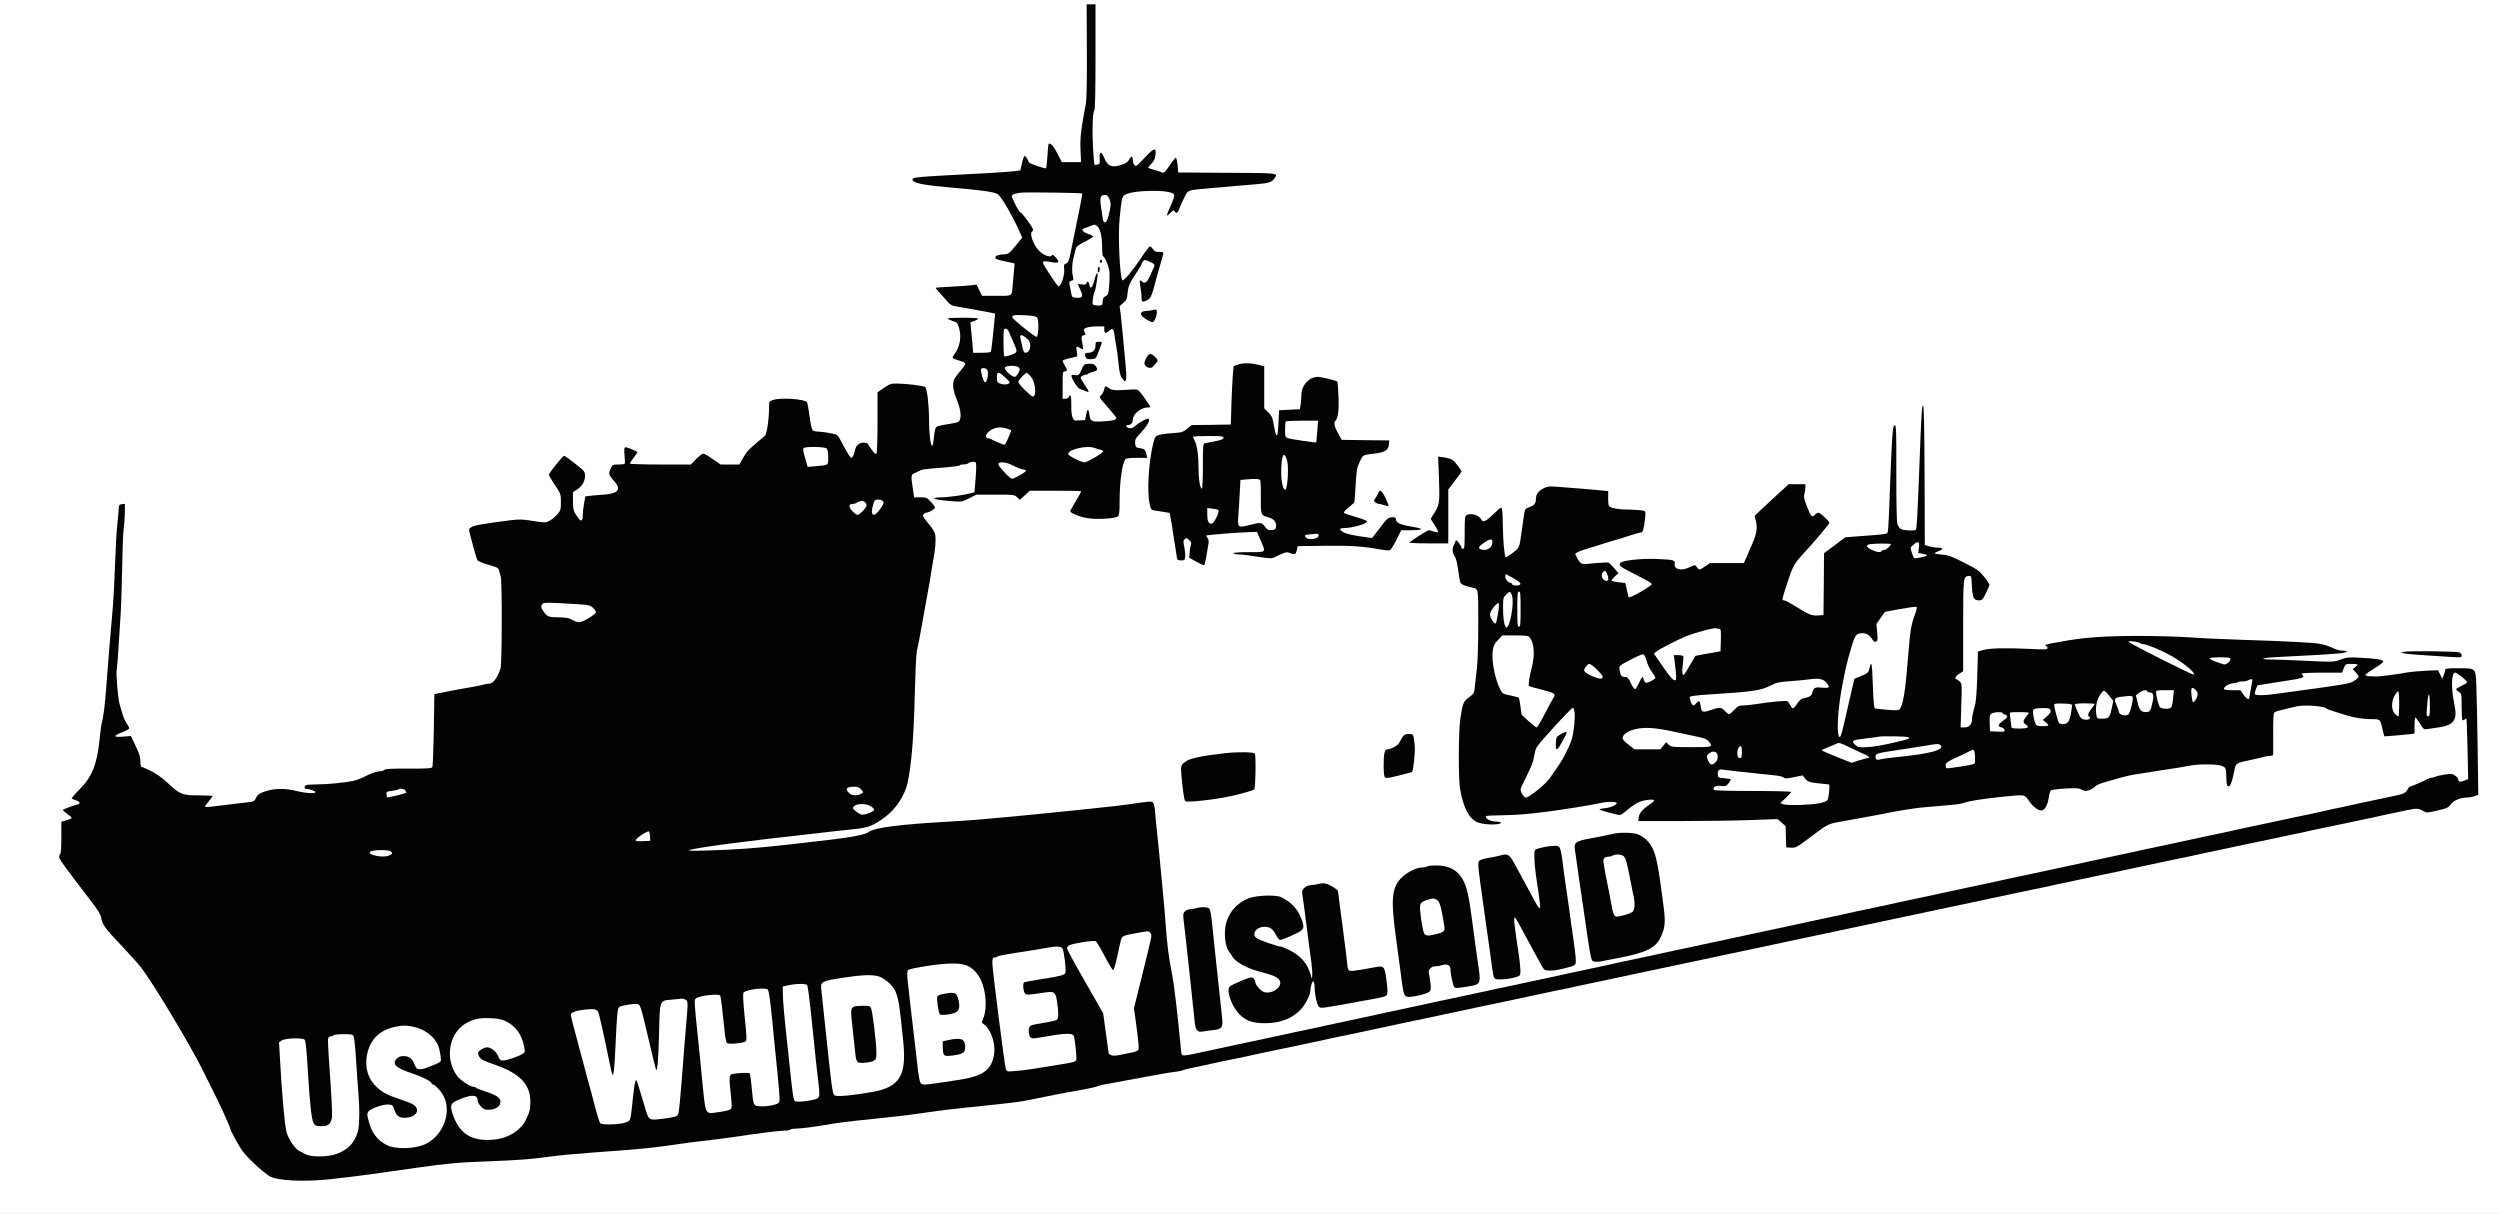 <svg xmlns="http://www.w3.org/2000/svg" version="1.0" width="2282pt" height="1108pt" viewBox="0 0 2282 1108" preserveAspectRatio="xMidYMid meet">
  <rect x="0" y="0" width="2282" height="1108" fill="#808080" stroke="none"/>
  <g transform="translate(0,1108) scale(0.1,-0.1)" stroke="none">
    <path d="M 0 0 H 22820.0 V 11080.0 H 0 Z" fill="#ffffff" id="background"/>
    <path stroke="none" d="M9921 10618 c1 -292 -2 -443 -10 -488 -6 -36 -16 -87 -21 -115 -26 -144 -32 -214 -27 -310 l5 -105 -88 0 -88 0 -38 75 c-34 69 -67 106 -82 91 -3 -3 -8 -53 -11 -110 -3 -57 -9 -107 -13 -111 -7 -8 -151 41 -156 53 -9 25 -29 56 -37 59 -6 2 -18 -27 -26 -64 l-15 -68 -49 -7 c-28 -4 -138 -12 -245 -18 -698 -37 -690 -36 -690 -61 0 -29 97 -49 330 -69 306 -26 420 -42 449 -64 35 -27 133 -195 194 -333 l28 -62 -62 -76 c-55 -67 -66 -75 -98 -76 -52 -1 -86 -13 -86 -29 0 -15 19 -22 114 -41 l63 -14 -6 -60 c-3 -33 -8 -89 -11 -125 -11 -121 4 -110 -148 -110 l-133 0 -25 51 -24 51 -50 -6 c-27 -4 -112 -9 -187 -13 -76 -3 -138 -8 -138 -11 0 -3 19 -26 43 -51 23 -26 54 -61 69 -78 18 -21 40 -34 65 -38 21 -4 63 -11 93 -16 30 -6 78 -14 105 -19 28 -5 76 -14 109 -20 l59 -12 -6 -67 c-13 -143 -28 -274 -33 -282 -3 -5 -40 -9 -83 -9 l-78 0 -7 88 c-4 48 -10 110 -13 138 l-5 52 36 13 c20 7 36 17 36 21 0 4 -63 8 -140 8 -77 0 -140 -4 -140 -8 0 -4 20 -13 44 -21 38 -11 45 -17 57 -54 29 -88 13 -185 -43 -256 -22 -29 -18 -33 42 -51 74 -22 75 -26 27 -82 -23 -27 -50 -61 -59 -76 -27 -41 -23 -108 13 -193 34 -83 46 -152 31 -189 -9 -23 -19 -27 -88 -38 -120 -20 -123 -21 -134 -41 -5 -11 -13 -51 -16 -90 -4 -39 -10 -71 -14 -71 -16 0 -30 112 -30 243 0 130 -17 278 -35 295 -10 10 -178 31 -253 31 -58 1 -68 -2 -123 -39 l-59 -41 0 -272 c0 -150 -4 -278 -9 -286 -7 -10 -16 -3 -41 30 -18 24 -34 50 -37 57 -3 6 -20 12 -39 12 -40 0 -71 -26 -79 -67 -10 -46 -25 -75 -36 -71 -10 3 -40 53 -98 163 -26 48 -28 49 -91 61 -36 7 -83 13 -105 14 -22 0 -46 4 -53 9 -8 4 -18 37 -23 72 -18 126 -27 178 -33 187 -18 30 -243 45 -310 21 -35 -13 -36 -14 -36 -66 0 -108 -20 -247 -38 -261 -21 -16 -132 -112 -152 -133 -9 -8 -31 -41 -49 -72 l-32 -57 -86 0 -85 0 -72 50 c-40 28 -79 50 -87 50 -8 0 -37 -22 -64 -50 l-49 -50 -278 0 c-153 0 -278 4 -278 9 0 4 16 29 36 55 20 26 34 48 32 50 -32 20 -100 47 -110 43 -11 -3 -12 -21 -7 -73 3 -38 4 -72 2 -76 -2 -5 -28 -8 -58 -8 -50 0 -55 -2 -69 -32 -24 -47 -20 -64 24 -112 76 -82 49 -121 -90 -131 -47 -3 -103 -8 -126 -11 l-41 -5 -11 -63 c-7 -35 -12 -81 -12 -102 0 -61 -13 -71 -42 -32 -42 56 -48 74 -48 157 l0 79 36 23 c47 29 74 74 74 125 0 40 -3 43 -91 113 -50 39 -95 71 -100 71 -11 0 -139 -159 -139 -174 0 -6 25 -48 55 -93 54 -81 55 -84 55 -156 0 -69 -2 -76 -35 -114 -19 -22 -51 -48 -71 -58 -35 -17 -42 -17 -150 0 -97 16 -125 16 -206 6 -273 -35 -335 -47 -362 -67 -19 -13 -19 -19 3 -94 5 -19 19 -70 30 -113 11 -43 25 -84 31 -92 6 -7 34 -20 63 -29 29 -9 69 -21 90 -28 28 -8 39 -18 43 -37 3 -14 10 -39 15 -55 13 -42 12 -795 -2 -837 -26 -84 -68 -139 -104 -139 -12 0 -35 -4 -51 -9 -16 -5 -60 -14 -99 -21 -38 -6 -90 -15 -115 -20 -25 -5 -70 -14 -100 -19 -30 -6 -73 -14 -95 -19 l-40 -8 -5 -324 c-3 -179 -9 -332 -13 -341 -7 -13 -36 -15 -217 -15 -155 1 -212 -2 -221 -11 -7 -7 -24 -13 -38 -13 -31 0 -82 -18 -147 -51 -28 -15 -73 -31 -100 -37 -74 -16 -239 -32 -331 -32 -45 0 -88 -3 -97 -6 -19 -7 -22 -34 -3 -34 26 0 87 -21 87 -30 0 -16 -90 -11 -174 10 -104 26 -202 25 -286 -4 -55 -18 -67 -27 -82 -57 -16 -34 -20 -36 -80 -43 -35 -3 -97 -11 -138 -16 -178 -23 -244 -29 -248 -25 -3 2 12 24 32 49 20 24 36 47 36 50 0 3 -56 6 -125 6 -152 0 -171 8 -284 113 -50 47 -103 85 -153 110 -42 20 -80 37 -86 37 -5 0 -10 22 -10 49 0 38 -10 72 -43 141 l-44 92 -73 -6 c-91 -7 -92 6 -4 41 34 14 62 30 62 35 0 5 -8 22 -18 36 -23 35 -37 67 -52 122 -7 25 -16 56 -20 70 -12 36 -32 274 -25 302 3 12 10 93 15 178 6 85 15 225 20 310 6 85 12 281 15 435 2 154 8 318 14 365 6 47 11 118 11 158 l0 73 -27 -3 c-26 -3 -28 -7 -30 -53 -2 -27 -7 -90 -13 -140 -6 -49 -15 -211 -20 -360 -5 -148 -14 -317 -19 -375 -17 -183 -44 -517 -61 -740 -11 -157 -26 -278 -40 -325 -5 -16 -14 -82 -20 -145 -23 -236 -68 -349 -187 -469 -41 -41 -71 -76 -68 -80 3 -3 20 -10 37 -16 39 -12 46 -31 16 -38 -31 -7 -127 -42 -134 -49 -3 -4 16 -21 41 -38 26 -18 43 -35 38 -39 -4 -4 -27 -13 -50 -20 l-43 -12 0 -144 c0 -85 -4 -146 -10 -150 -6 -3 -10 -16 -10 -27 0 -20 42 -78 288 -399 63 -82 91 -126 95 -153 10 -64 36 -100 178 -249 74 -78 158 -171 186 -207 91 -119 330 -508 507 -830 38 -68 212 -419 239 -480 8 -19 27 -61 41 -93 14 -32 26 -60 26 -62 0 -20 77 -162 115 -213 49 -65 174 -182 242 -226 69 -45 324 -57 583 -27 47 6 123 15 170 20 47 6 121 15 165 21 44 6 110 16 148 21 64 9 127 18 274 39 283 40 389 50 673 60 259 10 394 20 530 40 91 13 242 27 415 40 458 33 519 39 795 79 41 6 113 16 160 21 109 12 240 29 310 39 254 38 438 61 487 61 23 0 44 4 47 9 3 5 27 9 53 9 47 1 158 15 258 32 147 25 169 28 485 61 52 5 136 14 185 20 84 9 121 14 293 39 91 13 207 27 322 39 52 6 142 15 200 21 268 28 307 33 435 60 22 5 67 14 100 20 33 6 78 15 100 20 22 5 69 14 105 20 175 30 250 46 285 60 11 5 38 11 60 14 22 3 63 10 90 16 28 5 75 14 105 20 30 5 80 15 110 20 30 6 82 16 115 21 33 6 83 15 110 20 28 5 73 12 100 15 28 3 59 9 70 14 22 9 78 22 170 40 33 6 76 16 95 21 34 8 152 33 235 49 38 7 101 21 190 41 22 5 65 14 95 20 71 14 114 23 230 48 52 12 118 26 145 31 48 9 103 21 190 41 22 5 65 14 95 20 30 6 74 15 98 20 23 5 61 13 85 18 23 5 67 14 97 21 30 7 73 16 95 20 38 8 106 22 190 41 22 5 65 14 95 20 30 6 74 15 98 20 23 5 61 13 85 18 23 5 67 14 97 21 30 7 73 16 95 20 38 8 106 22 190 41 22 5 65 14 95 20 30 6 74 15 98 20 23 5 61 13 85 18 23 5 67 14 97 21 30 7 73 16 95 20 38 8 106 22 190 41 22 5 65 14 95 20 30 6 73 15 95 19 22 5 63 14 90 20 28 5 70 14 95 20 25 6 68 15 95 20 28 5 68 14 90 19 50 11 255 54 380 81 28 5 70 14 95 20 25 6 68 15 95 20 28 5 68 14 90 19 50 11 255 54 380 81 28 5 70 14 95 20 25 6 68 15 95 20 28 5 68 14 90 19 50 11 255 54 380 81 28 5 70 14 95 20 25 6 68 15 95 20 28 5 68 14 90 19 50 11 255 54 380 81 28 5 70 14 95 20 25 6 68 15 95 20 28 5 68 14 90 19 50 11 255 54 380 81 28 5 70 14 95 20 25 6 68 15 95 20 28 5 68 14 90 19 50 11 255 54 380 81 28 5 70 14 95 20 25 6 70 15 100 21 72 14 115 23 230 49 52 11 116 25 143 30 98 21 143 30 187 40 25 6 70 15 100 21 72 14 115 23 230 49 52 11 116 25 143 30 98 21 143 30 187 40 25 6 70 15 100 21 72 14 115 23 230 49 52 11 116 25 143 30 98 21 143 30 187 40 25 6 70 15 100 21 71 14 114 23 230 48 52 12 118 26 145 31 48 9 103 21 190 41 22 5 65 14 95 20 71 14 114 23 230 48 52 12 118 26 145 31 48 9 103 21 190 41 22 5 65 14 95 20 30 6 75 15 100 21 97 21 115 20 154 -2 42 -23 29 -24 183 13 41 10 57 20 75 46 24 35 86 60 152 61 16 0 45 6 64 12 l34 13 -6 440 c-3 242 -9 497 -12 566 -7 153 -2 149 -169 149 -103 0 -115 -2 -115 -17 -1 -10 -7 -31 -14 -48 l-13 -30 -19 38 -19 39 -115 -5 c-63 -3 -137 -10 -165 -15 -100 -19 -261 -39 -295 -37 -19 1 -48 2 -63 3 -16 1 -27 7 -25 13 2 5 39 32 83 59 44 26 80 54 80 61 0 17 -63 28 -213 35 -100 6 -119 4 -177 -17 -65 -23 -65 -23 -317 -11 -139 7 -283 12 -320 12 -125 0 -70 17 75 23 221 10 475 25 554 33 73 7 92 24 27 24 -19 0 -53 9 -77 19 -61 27 -77 33 -127 43 -58 12 -318 25 -700 37 -168 5 -388 15 -490 23 -102 7 -313 13 -470 13 -316 0 -517 -15 -720 -55 -30 -5 -72 -13 -92 -16 -21 -4 -38 -11 -38 -15 0 -5 5 -9 10 -9 6 0 10 -7 10 -16 0 -14 -18 -15 -172 -7 -216 10 -360 6 -418 -11 l-45 -13 -6 -214 c-3 -118 -11 -236 -18 -264 -7 -27 -17 -66 -22 -86 -5 -20 -9 -47 -9 -60 0 -42 -27 -69 -67 -69 l-36 0 6 200 c7 196 6 200 -15 220 -12 11 -25 20 -30 20 -21 0 -4 31 27 50 l35 22 0 416 c1 447 1 449 51 454 24 3 24 1 29 -93 6 -108 16 -129 64 -129 29 0 34 5 64 65 18 36 32 71 32 78 0 7 -22 40 -49 73 -45 55 -63 68 -183 128 -114 58 -143 69 -201 73 -37 3 -67 9 -67 12 0 4 16 13 35 20 45 16 45 31 0 31 -19 0 -55 5 -80 12 l-45 12 -2 635 c-2 447 -6 635 -14 638 -11 4 -15 -64 -34 -567 -17 -449 -23 -561 -33 -567 -17 -11 -114 -5 -136 8 -11 8 -25 27 -31 44 -7 19 -10 185 -10 465 1 371 -1 435 -13 438 -22 4 -26 -63 -54 -808 -3 -91 -9 -170 -14 -176 -5 -6 -55 -14 -111 -18 -57 -5 -142 -11 -189 -14 l-86 -7 -96 -73 -97 -72 -2 -283 -3 -282 -53 -3 c-57 -3 -78 6 -224 96 -37 23 -74 42 -83 42 -21 0 -20 4 21 132 59 183 69 201 168 308 85 92 226 259 226 267 0 14 -85 93 -100 93 -7 0 -23 -9 -35 -20 -27 -26 -31 -21 -73 82 -25 64 -29 84 -21 110 5 18 9 45 9 60 l0 28 -76 0 -76 0 -112 -102 c-61 -57 -131 -122 -156 -145 l-44 -42 13 -50 c15 -61 5 -120 -40 -219 -16 -34 -29 -65 -29 -67 0 -3 -9 -25 -21 -50 l-21 -45 -155 0 -154 0 -44 -30 c-52 -35 -56 -36 -73 -10 -7 11 -17 20 -23 20 -5 0 -29 -9 -51 -20 -72 -35 -140 -17 -131 33 7 33 -10 38 -154 44 -150 7 -330 -13 -343 -37 -12 -23 -4 -31 85 -77 178 -91 205 -107 202 -117 -6 -19 -203 -130 -210 -119 -2 5 -10 36 -17 70 l-14 61 -63 7 c-35 4 -63 11 -63 16 0 5 14 22 32 38 l31 28 -38 46 c-21 25 -45 49 -52 51 -7 3 -57 1 -111 -4 -141 -14 -136 -15 -166 30 -14 22 -26 46 -26 53 0 8 30 23 73 37 149 47 184 58 257 80 41 12 89 26 105 31 17 5 57 18 91 29 33 11 67 20 76 20 11 0 18 19 27 69 6 39 11 83 11 99 0 30 -1 30 -67 36 -38 3 -88 5 -112 5 -54 0 -120 10 -143 23 -15 7 -18 22 -18 77 l0 68 -69 7 c-38 4 -127 11 -197 17 -71 5 -164 12 -207 16 -68 5 -83 3 -121 -17 -45 -23 -66 -53 -66 -96 0 -40 -16 -59 -59 -74 -38 -12 -40 -14 -50 -74 -5 -33 -15 -99 -21 -146 -20 -151 -19 -150 -83 -198 -32 -24 -60 -42 -62 -40 -12 11 -25 151 -26 273 -1 77 -4 151 -8 165 -7 24 -9 23 -77 -42 -74 -71 -96 -81 -114 -48 -20 38 -93 59 -132 38 -16 -8 -18 -26 -18 -158 0 -127 -2 -150 -15 -150 -8 0 -15 6 -15 13 0 6 -11 26 -24 42 -23 28 -25 29 -31 10 -4 -11 -11 -28 -16 -37 -15 -28 -11 -68 10 -96 12 -17 23 -61 31 -122 7 -52 16 -104 20 -116 7 -19 41 -33 110 -48 57 -13 54 0 54 -333 0 -182 -5 -349 -13 -408 -6 -55 -15 -128 -18 -163 -6 -60 -7 -63 -53 -97 -52 -38 -59 -55 -80 -200 -17 -116 -18 -542 -2 -635 30 -173 79 -269 156 -305 55 -26 216 -29 216 -4 0 5 -18 9 -41 9 -53 0 -107 29 -94 50 2 4 68 7 147 8 135 2 225 9 413 33 148 19 404 60 492 80 63 14 146 12 141 -3 -7 -20 -58 -41 -110 -46 -27 -2 -48 -8 -48 -11 0 -7 164 -51 188 -51 8 0 39 22 70 49 31 27 79 59 105 70 47 20 137 29 137 14 -1 -5 -23 -24 -51 -43 -60 -42 -87 -76 -91 -116 l-3 -29 385 0 c212 0 498 4 636 9 l250 9 37 -32 36 -32 3 -97 3 -97 45 -3 c43 -2 51 2 190 107 155 116 144 111 320 141 36 6 85 15 110 20 25 5 74 14 110 20 36 6 83 15 105 20 22 5 56 12 75 15 19 3 71 12 115 20 102 17 163 25 300 35 170 14 218 19 245 29 60 21 184 40 390 61 176 17 172 18 212 -43 36 -54 94 -95 121 -84 27 10 50 56 58 114 4 31 13 61 19 67 6 6 65 14 133 18 96 5 127 3 144 -8 12 -8 32 -14 43 -14 25 0 72 23 89 44 8 9 45 25 85 36 39 11 100 29 136 39 36 11 94 24 130 30 36 5 97 15 135 21 39 6 95 15 125 20 30 5 89 14 130 20 41 7 99 16 128 22 88 16 253 13 290 -6 31 -16 31 -17 34 -98 2 -65 6 -83 18 -86 17 -3 31 28 50 118 23 103 4 90 195 132 28 6 63 14 79 19 16 5 42 9 57 9 21 0 29 5 29 18 1 9 0 96 0 193 -1 132 2 179 12 187 7 5 47 18 88 27 41 9 91 21 111 26 72 18 257 4 279 -21 3 -4 39 -16 80 -29 41 -12 86 -26 100 -31 63 -21 152 -34 222 -35 88 0 84 4 109 -104 l13 -53 86 6 c47 4 109 10 138 13 l52 6 0 73 c0 41 3 74 8 74 4 0 23 -25 42 -56 34 -53 36 -55 70 -49 19 3 53 8 75 11 165 20 200 65 169 214 -32 155 -28 290 8 290 10 0 88 -59 100 -75 13 -17 9 -21 -42 -45 -27 -13 -50 -27 -50 -31 0 -5 11 -16 25 -25 24 -16 25 -20 25 -133 0 -65 3 -121 7 -124 3 -4 12 -2 20 5 7 6 15 9 17 7 2 -2 6 -127 10 -277 l6 -273 -35 -15 c-38 -15 -55 -12 -55 11 0 7 -13 23 -28 34 -26 18 -35 19 -98 10 -38 -6 -77 -15 -86 -20 -10 -5 -25 -9 -33 -9 -8 0 -23 -4 -33 -10 -31 -18 -152 -70 -162 -70 -5 0 -16 -13 -25 -29 -16 -31 -36 -40 -140 -61 -33 -6 -80 -16 -105 -22 -25 -5 -63 -13 -85 -18 -22 -5 -65 -14 -95 -20 -30 -7 -71 -16 -90 -20 -19 -4 -59 -13 -87 -19 -29 -6 -77 -16 -105 -22 -29 -6 -69 -15 -88 -20 -31 -8 -105 -23 -235 -50 -22 -4 -83 -17 -135 -29 -52 -11 -115 -24 -140 -30 -61 -12 -282 -60 -375 -81 -22 -5 -62 -14 -90 -19 -27 -5 -68 -14 -90 -19 -84 -19 -152 -33 -190 -41 -38 -8 -106 -22 -190 -41 -22 -5 -62 -14 -90 -19 -27 -5 -68 -14 -90 -19 -65 -15 -147 -33 -192 -42 -24 -5 -62 -13 -85 -18 -24 -5 -68 -14 -98 -21 -30 -7 -73 -16 -95 -20 -22 -5 -83 -18 -135 -30 -52 -11 -115 -24 -140 -30 -25 -5 -88 -18 -140 -30 -52 -11 -115 -24 -140 -30 -61 -12 -282 -60 -375 -81 -22 -5 -62 -14 -90 -19 -27 -5 -68 -14 -90 -19 -84 -19 -152 -33 -190 -41 -38 -8 -106 -22 -190 -41 -22 -5 -62 -14 -90 -19 -27 -5 -68 -14 -90 -19 -65 -15 -147 -33 -192 -42 -24 -5 -62 -13 -85 -18 -24 -5 -68 -14 -98 -21 -30 -7 -73 -16 -95 -20 -22 -5 -83 -18 -135 -30 -52 -11 -115 -24 -140 -30 -25 -5 -88 -18 -140 -30 -52 -11 -115 -25 -140 -30 -25 -5 -65 -14 -90 -20 -25 -5 -67 -15 -95 -20 -27 -5 -68 -14 -90 -19 -84 -19 -152 -33 -190 -41 -38 -8 -106 -22 -190 -41 -22 -5 -62 -14 -90 -19 -48 -10 -106 -22 -190 -41 -22 -5 -62 -14 -90 -19 -27 -5 -68 -14 -90 -19 -65 -15 -147 -33 -192 -42 -24 -5 -62 -13 -85 -18 -24 -5 -68 -14 -98 -21 -30 -7 -73 -16 -95 -20 -22 -5 -83 -18 -135 -30 -52 -11 -115 -24 -140 -30 -25 -5 -88 -18 -140 -30 -52 -11 -115 -25 -140 -30 -25 -5 -65 -14 -90 -20 -25 -5 -67 -15 -95 -20 -48 -10 -106 -22 -190 -41 -22 -5 -62 -14 -90 -19 -27 -5 -68 -14 -90 -19 -84 -19 -152 -33 -190 -41 -38 -8 -106 -22 -190 -41 -22 -5 -62 -14 -90 -19 -27 -5 -68 -14 -90 -19 -65 -15 -147 -33 -192 -42 -24 -5 -62 -13 -85 -18 -24 -5 -68 -14 -98 -21 -30 -7 -73 -16 -95 -20 -22 -5 -83 -18 -135 -30 -52 -11 -115 -24 -140 -30 -25 -5 -88 -18 -140 -30 -52 -11 -115 -25 -140 -30 -25 -5 -65 -14 -90 -20 -25 -5 -67 -15 -95 -20 -27 -5 -68 -14 -90 -19 -84 -19 -152 -33 -190 -41 -38 -8 -106 -22 -190 -41 -22 -5 -62 -14 -90 -19 -27 -5 -68 -14 -90 -19 -84 -19 -142 -31 -190 -41 -27 -5 -68 -14 -90 -19 -22 -5 -65 -15 -95 -21 -30 -7 -68 -13 -85 -14 -30 -1 -30 -1 -36 64 -32 332 -60 572 -79 670 -33 168 -45 263 -60 465 -6 83 -15 195 -21 250 -5 55 -14 145 -19 200 -9 103 -23 239 -40 405 -6 52 -13 129 -16 170 -4 44 -12 79 -20 86 -13 11 -43 8 -204 -16 -78 -11 -176 -23 -345 -40 -55 -6 -140 -15 -190 -20 -131 -13 -296 -30 -410 -41 -55 -5 -145 -14 -200 -19 -174 -17 -335 -30 -510 -40 -457 -26 -676 -54 -734 -94 -46 -31 -167 -52 -561 -96 -52 -6 -131 -15 -175 -20 -279 -32 -488 -47 -745 -54 -134 -4 -177 -3 -155 5 61 21 561 87 1090 144 77 9 174 20 215 25 41 5 129 14 195 21 131 13 175 30 287 113 94 68 180 200 203 311 36 173 56 418 65 800 5 198 13 378 19 400 9 40 25 118 41 210 10 55 23 129 39 218 30 159 41 224 61 352 6 39 16 94 21 124 5 30 9 81 9 114 0 63 -7 77 -83 170 -32 39 -37 50 -27 62 7 8 20 15 29 16 23 1 76 33 76 46 0 6 -17 30 -38 52 -36 39 -41 41 -95 41 l-58 0 -12 83 c-18 122 -17 124 26 142 20 9 44 20 53 25 8 4 90 14 182 20 92 7 167 17 167 21 0 5 15 9 33 9 18 0 37 4 43 9 17 16 61 21 71 8 6 -7 5 -60 -1 -141 l-11 -130 -30 -8 c-56 -16 -210 -38 -272 -38 -35 0 -63 -4 -63 -9 0 -10 49 -18 168 -27 80 -6 85 -5 148 27 l66 33 173 0 c169 1 174 0 199 -23 l25 -24 46 41 45 42 235 0 c129 0 235 -2 235 -5 0 -4 -22 -43 -50 -89 -27 -46 -50 -88 -50 -93 0 -16 78 -49 149 -62 82 -16 265 -6 287 16 11 11 14 43 14 136 0 181 23 344 53 385 6 8 40 12 104 12 l95 0 -7 33 c-9 42 -17 49 -62 56 -35 6 -38 9 -41 44 -3 34 2 44 56 101 53 57 82 109 68 123 -8 9 -78 -27 -114 -58 -33 -29 -48 -34 -76 -23 -22 8 -20 24 2 24 24 0 42 19 42 45 0 54 72 115 136 115 13 0 24 2 24 6 0 8 -76 117 -99 141 -19 20 -27 21 -103 15 -120 -8 -148 -6 -179 17 -30 22 -33 21 -43 -24 -4 -16 -16 -37 -27 -45 -18 -15 -16 -19 61 -105 43 -50 80 -95 80 -101 0 -18 -28 -25 -125 -31 -103 -6 -113 -1 -122 67 -7 53 -18 51 -29 -7 l-9 -48 -51 -3 c-49 -3 -52 -2 -64 29 -8 19 -13 64 -11 115 1 77 -8 107 -23 69 -3 -8 -17 -15 -31 -15 l-25 0 0 125 c0 118 1 125 20 125 25 0 25 11 0 52 -11 18 -20 38 -20 43 0 6 28 17 62 24 35 7 66 15 69 17 4 2 3 21 -1 41 -11 48 -5 57 26 37 13 -9 27 -14 30 -12 2 3 0 27 -6 53 -12 55 -8 75 16 75 10 0 14 5 10 15 -3 8 -8 21 -11 28 -9 21 40 37 115 37 l70 0 0 -30 c0 -36 15 -38 47 -8 29 27 40 16 48 -52 3 -25 10 -67 15 -95 6 -27 15 -97 20 -153 8 -78 15 -111 31 -133 44 -62 49 -28 29 171 -5 52 -14 149 -20 215 -6 66 -15 154 -20 195 l-10 75 34 30 c30 26 34 38 39 90 5 63 20 96 88 196 21 32 39 62 39 67 0 4 6 16 13 26 13 17 15 17 60 -3 52 -24 53 -26 33 -67 -8 -16 -24 -50 -35 -76 -22 -49 -44 -61 -69 -36 -19 19 -23 4 -12 -52 5 -29 10 -69 10 -90 0 -46 5 -51 38 -37 45 18 53 34 94 192 6 22 14 51 18 65 4 14 13 45 20 70 7 25 16 58 21 74 14 44 12 46 -31 46 -31 0 -43 5 -56 25 -9 14 -21 25 -28 25 -6 0 -42 -47 -79 -104 -70 -107 -160 -215 -171 -205 -24 23 -42 405 -26 564 17 170 21 193 41 211 57 51 437 57 456 7 5 -14 -3 -39 -44 -131 -14 -30 -22 -56 -20 -59 3 -2 17 8 31 24 25 26 28 27 40 11 10 -13 15 -15 24 -6 7 7 12 16 12 20 0 5 18 46 40 92 45 96 27 88 241 107 63 5 166 14 229 20 63 5 158 13 210 18 101 8 130 18 154 53 34 49 45 48 -431 50 l-448 3 -3 35 c-4 58 -12 100 -20 100 -4 -1 -23 -24 -42 -51 -64 -93 -63 -92 -90 -81 -14 6 -45 16 -70 23 -25 7 -47 14 -49 16 -3 2 10 19 28 37 25 25 35 46 38 79 9 75 -11 70 -99 -24 -75 -80 -80 -83 -94 -65 -8 11 -14 32 -14 48 0 36 -15 36 -34 -1 -11 -20 -29 -33 -65 -45 -92 -30 -128 -16 -161 61 -28 66 -46 64 -42 -4 3 -45 1 -51 -19 -56 -13 -4 -25 -4 -28 -1 -3 2 -9 73 -14 157 -9 164 -3 325 13 341 6 6 10 184 10 488 l0 478 -40 0 -41 0 2 -422z" fill="#030303" id="030303-000001"/>
    <path stroke="none" d="M9879 9314 c3 -3 -27 -157 -107 -544 -14 -70 -21 -87 -41 -95 -20 -9 -22 -15 -17 -55 6 -49 -29 -155 -51 -155 -11 0 -143 200 -143 217 0 15 21 17 74 6 72 -14 84 -3 44 42 -19 20 -33 29 -36 22 -9 -29 -78 -4 -123 45 -47 50 -83 153 -59 168 5 3 10 12 10 19 0 18 -101 156 -114 156 -7 0 -29 35 -50 77 -35 72 -36 77 -19 87 10 6 41 14 68 17 49 6 556 -1 564 -7z" fill="#ffffff" id="ffffff-000002"/>
    <path stroke="none" d="M10127 9263 c13 -32 14 -48 4 -101 -14 -74 -30 -112 -47 -112 -7 0 -15 15 -18 33 -2 17 -9 67 -16 110 -13 87 -6 107 37 107 18 0 28 -9 40 -37z" fill="#ffffff" id="ffffff-000003"/>
    <path stroke="none" d="M10013 9018 c29 -22 47 -95 47 -189 0 -49 4 -89 9 -89 14 0 48 -79 56 -128 4 -24 4 -84 0 -133 -7 -83 -9 -90 -34 -103 -20 -11 -26 -22 -26 -48 0 -27 -4 -34 -24 -36 -12 -2 -34 -1 -47 2 -23 6 -24 9 -18 59 4 28 10 57 14 62 8 10 16 53 27 134 7 61 -10 45 -27 -24 -17 -70 -37 -91 -46 -46 -7 34 -18 40 -28 15 -5 -13 -14 -15 -41 -10 -19 4 -35 4 -35 1 0 -3 9 -25 21 -50 28 -60 21 -77 -33 -73 -41 3 -43 4 -50 43 -4 22 -11 55 -14 73 -6 29 -4 34 16 39 19 5 21 10 14 37 -11 44 -10 114 4 166 6 25 15 61 19 80 8 30 18 39 83 72 41 21 76 42 78 47 2 5 -20 17 -48 27 -50 18 -65 40 -32 50 9 3 26 10 37 14 22 10 47 18 56 19 3 1 13 -5 22 -11z" fill="#ffffff" id="ffffff-000004"/>
    <path stroke="none" d="M9467 8181 c18 -22 13 -176 -5 -176 -19 0 -222 164 -222 180 0 20 16 22 120 17 71 -4 98 -9 107 -21z" fill="#ffffff" id="ffffff-000005"/>
    <path stroke="none" d="M9211 8048 c7 -18 25 -61 41 -96 41 -92 42 -90 -49 -120 -17 -5 -34 -7 -37 -4 -3 3 -6 61 -6 129 0 114 1 123 19 123 12 0 23 -12 32 -32z" fill="#ffffff" id="ffffff-000006"/>
    <path stroke="none" d="M9372 7991 c25 -22 32 -37 32 -64 0 -39 -18 -67 -44 -67 -12 0 -20 15 -29 58 -7 31 -15 67 -18 80 -7 32 19 29 59 -7z" fill="#ffffff" id="ffffff-000007"/>
    <path stroke="none" d="M9301 7724 c11 -13 10 -21 -6 -50 -10 -19 -25 -34 -34 -34 -27 1 -95 65 -88 84 9 22 109 23 128 0z" fill="#ffffff" id="ffffff-000008"/>
    <path stroke="none" d="M9008 7708 c21 -21 6 -118 -18 -118 -11 0 -43 108 -35 120 8 14 38 13 53 -2z" fill="#ffffff" id="ffffff-000009"/>
    <path stroke="none" d="M9175 7635 c41 -37 47 -46 35 -55 -19 -12 -52 -13 -84 0 -23 8 -26 15 -26 55 0 57 11 57 75 0z" fill="#ffffff" id="ffffff-000010"/>
    <path stroke="none" d="M9412 7639 c41 -51 52 -179 15 -179 -7 0 -41 29 -76 64 -44 45 -61 68 -55 77 19 31 68 79 78 76 5 -2 22 -19 38 -38z" fill="#ffffff" id="ffffff-000011"/>
    <path stroke="none" d="M9189 7168 c20 -7 38 -13 40 -15 6 -4 -51 -133 -59 -133 -12 0 -114 43 -124 52 -6 4 -18 8 -28 8 -25 0 -23 32 3 56 47 42 105 53 168 32z" fill="#ffffff" id="ffffff-000013"/>
    <path stroke="none" d="M7546 6986 c9 -10 14 -37 14 -80 0 -75 5 -71 -112 -81 l-76 -7 -15 54 c-26 88 -29 106 -22 117 10 17 193 14 211 -3z" fill="#ffffff" id="ffffff-000015"/>
    <path stroke="none" d="M9992 6991 c13 -5 35 -12 51 -15 15 -4 27 -10 27 -15 0 -15 -144 -101 -169 -101 -32 0 -151 60 -151 76 0 42 174 82 242 55z" fill="#ffffff" id="ffffff-000016"/>
    <path stroke="none" d="M9244 6832 c28 -16 69 -32 90 -36 33 -6 37 -10 25 -21 -20 -19 -105 -65 -121 -65 -8 0 -32 19 -54 43 -64 68 -76 85 -69 96 12 20 76 11 129 -17z" fill="#ffffff" id="ffffff-000018"/>
    <path stroke="none" d="M8060 6505 c11 -13 7 -25 -25 -70 -61 -89 -97 -64 -63 45 11 35 16 40 44 40 17 0 37 -7 44 -15z" fill="#ffffff" id="ffffff-000021"/>
    <path stroke="none" d="M7891 6500 c10 -6 19 -20 19 -32 0 -22 -63 -88 -84 -88 -7 0 -27 15 -45 34 -37 38 -36 66 2 66 13 0 27 4 33 9 5 5 18 11 29 14 11 3 21 5 23 6 2 0 12 -4 23 -9z" fill="#ffffff" id="ffffff-000020"/>
    <path stroke="none" d="M13622 6125 c-5 -50 -56 -78 -106 -59 -27 10 -18 28 32 61 58 39 78 39 74 -2z" fill="#ffffff" id="ffffff-000024"/>
    <path stroke="none" d="M17516 6081 l-6 -49 40 -7 c22 -4 40 -10 40 -14 0 -10 -112 -34 -119 -24 -4 4 -14 28 -21 52 -14 43 -13 44 14 67 45 40 60 33 52 -25z" fill="#ffffff" id="ffffff-000025"/>
    <path stroke="none" d="M17260 6113 c0 -14 -44 -53 -61 -53 -10 0 -21 -4 -24 -10 -10 -16 -41 -12 -90 11 -53 25 -58 46 -12 52 57 7 187 7 187 0z" fill="#ffffff" id="ffffff-000026"/>
    <path stroke="none" d="M14668 5845 c25 -54 11 -85 -26 -59 -24 17 -29 53 -10 72 17 17 23 15 36 -13z" fill="#ffffff" id="ffffff-000027"/>
    <path stroke="none" d="M13818 5800 c64 -36 76 -54 42 -63 -24 -6 -60 2 -60 14 0 5 -5 9 -12 9 -21 0 -48 33 -48 57 0 14 3 23 8 21 4 -1 35 -19 70 -38z" fill="#ffffff" id="ffffff-000028"/>
    <path stroke="none" d="M13803 5639 c18 -68 -18 -276 -50 -286 -18 -6 -33 73 -33 173 0 93 1 99 27 126 33 35 44 32 56 -13z" fill="#ffffff" id="ffffff-000029"/>
    <path stroke="none" d="M13880 5520 c0 -136 -2 -160 -15 -160 -13 0 -15 24 -15 160 0 136 2 160 15 160 13 0 15 -24 15 -160z" fill="#ffffff" id="ffffff-000030"/>
    <path stroke="none" d="M5285 5564 c89 -5 103 -9 128 -32 15 -14 27 -32 27 -39 0 -20 -120 -93 -152 -93 -15 0 -44 10 -65 22 -30 17 -56 22 -123 23 -94 1 -106 6 -138 52 -25 35 -27 53 -9 72 12 13 66 12 332 -5z" fill="#ffffff" id="ffffff-000031"/>
    <path stroke="none" d="M13674 5480 c-8 -46 -17 -87 -20 -90 -12 -11 -54 52 -54 81 0 32 67 116 81 102 4 -4 1 -46 -7 -93z" fill="#ffffff" id="ffffff-000032"/>
    <path stroke="none" d="M17482 5478 c-35 -90 -47 -158 -62 -358 -28 -355 -48 -484 -83 -516 -8 -8 -42 -9 -112 -3 -55 5 -105 11 -111 13 -8 3 -14 75 -19 218 -7 209 -13 230 -34 134 -6 -25 -17 -34 -71 -56 l-63 -26 -22 -94 c-12 -52 -32 -140 -45 -195 -45 -200 -55 -239 -66 -242 -18 -6 -24 82 -14 207 11 146 52 369 93 520 58 208 64 219 130 220 38 0 67 -20 93 -65 7 -12 16 -16 28 -12 15 6 17 16 11 84 l-7 78 39 55 39 55 139 26 c77 14 144 23 149 18 5 -4 0 -31 -12 -61z" fill="#ffffff" id="ffffff-000033"/>
    <path stroke="none" d="M15696 5340 c12 0 14 -18 12 -102 l-3 -103 -50 -9 c-27 -4 -79 -14 -115 -20 l-65 -13 -50 -86 c-27 -48 -52 -87 -56 -87 -15 0 -17 31 -8 95 5 37 7 71 3 76 -3 5 -24 9 -46 9 l-41 0 7 -37 c3 -21 9 -73 13 -115 5 -72 5 -78 -13 -77 -13 0 -47 40 -103 121 l-84 122 29 23 c24 20 184 102 259 133 34 15 138 47 185 59 73 17 84 19 98 15 8 -2 20 -4 28 -4z" fill="#ffffff" id="ffffff-000034"/>
    <path stroke="none" d="M13962 5263 c41 -50 50 -158 22 -268 -24 -94 -36 -167 -27 -176 5 -5 59 -21 121 -36 117 -29 127 -37 99 -78 -8 -11 -42 -75 -77 -142 -34 -68 -68 -123 -74 -123 -6 1 -39 27 -74 58 l-63 58 -10 74 c-5 41 -12 77 -16 81 -5 4 -39 13 -77 21 -62 12 -72 17 -87 46 -49 87 -86 265 -74 357 6 48 13 65 47 101 l41 44 117 0 c99 0 119 -3 132 -17z" fill="#ffffff" id="ffffff-000035"/>
    <path stroke="none" d="M19535 5209 c5 -5 18 -9 30 -9 29 0 166 -57 250 -104 115 -65 227 -157 211 -174 -9 -8 -596 288 -596 301 0 11 91 -1 105 -14z" fill="#ffffff" id="ffffff-000036"/>
    <path stroke="none" d="M15026 5060 c16 -54 31 -84 61 -126 13 -17 23 -36 23 -41 0 -6 -19 -20 -42 -31 -39 -19 -44 -19 -55 -4 -7 9 -13 22 -13 29 0 28 -16 11 -40 -42 -14 -30 -30 -55 -37 -55 -6 0 -23 25 -37 55 -20 43 -30 55 -48 55 -35 0 -45 11 -53 57 -8 48 -11 44 120 112 44 23 86 40 94 39 8 -2 20 -23 27 -48z" fill="#ffffff" id="ffffff-000037"/>
    <path stroke="none" d="M20360 5067 c0 -26 -40 -58 -63 -51 -157 50 -164 64 -33 64 73 0 96 -3 96 -13z" fill="#ffffff" id="ffffff-000038"/>
    <path stroke="none" d="M14577 4968 c53 -53 63 -73 41 -81 -31 -10 -158 49 -158 73 0 20 32 60 48 60 9 0 40 -23 69 -52z" fill="#ffffff" id="ffffff-000039"/>
    <path stroke="none" d="M21520 5014 c0 -3 -10 -14 -22 -24 l-23 -18 28 -29 c15 -16 27 -34 27 -40 0 -6 -17 -22 -39 -36 -40 -27 -62 -31 -471 -87 -85 -12 -200 -28 -255 -35 -97 -14 -169 -14 -182 -2 -3 4 1 23 8 44 l15 37 99 16 c55 9 141 22 190 30 113 17 142 27 127 42 -7 7 -12 16 -12 20 0 4 83 8 184 8 l184 0 16 40 c16 40 16 40 71 40 30 0 55 -3 55 -6z" fill="#ffffff" id="ffffff-000040"/>
    <path stroke="none" d="M16672 4848 c15 -17 24 -36 21 -41 -3 -5 -30 -7 -63 -4 -64 7 -75 0 -89 -50 -7 -27 -21 -35 -83 -48 -17 -3 -36 -20 -55 -50 -31 -49 -42 -52 -60 -13 -7 14 -19 30 -25 36 -13 9 -131 -1 -310 -28 -37 -5 -84 -10 -104 -10 -30 0 -44 -7 -74 -40 -20 -22 -41 -40 -47 -40 -5 0 -22 14 -38 30 -34 36 -48 37 -131 8 -74 -25 -83 -21 -91 41 -6 46 -15 50 -40 21 -10 -11 -21 -20 -25 -20 -15 0 -42 70 -32 80 6 6 77 15 160 20 430 27 488 36 585 87 43 22 71 28 169 35 65 5 144 12 176 17 86 12 124 5 156 -31z" fill="#ffffff" id="ffffff-000041"/>
    <path stroke="none" d="M20560 4873 c0 -5 -7 -43 -15 -86 -8 -43 -15 -81 -15 -83 0 -2 -6 -4 -12 -4 -7 1 -25 19 -40 40 l-28 40 -75 0 c-53 0 -75 4 -75 13 1 20 48 48 85 50 18 2 37 6 41 10 4 4 23 7 43 7 20 0 43 5 51 10 18 12 40 13 40 3z" fill="#ffffff" id="ffffff-000042"/>
    <path stroke="none" d="M20042 4783 c10 -9 18 -28 18 -42 0 -27 -34 -80 -44 -70 -3 3 -9 33 -12 67 -7 67 2 78 38 45z" fill="#ffffff" id="ffffff-000043"/>
    <path stroke="none" d="M19261 4719 l29 -37 -16 -75 c-18 -82 -23 -87 -96 -87 -36 0 -37 1 -44 45 -10 71 11 149 54 197 18 21 26 16 73 -43z" fill="#ffffff" id="ffffff-000044"/>
    <path stroke="none" d="M19600 4770 c0 -5 8 -10 19 -10 36 0 44 -24 30 -87 -18 -83 -24 -93 -63 -93 -43 0 -59 21 -76 94 l-14 59 30 23 c29 24 74 32 74 14z" fill="#ffffff" id="ffffff-000045"/>
    <path stroke="none" d="M19836 4708 c-3 -39 -11 -77 -17 -85 -14 -17 -80 -17 -101 0 -13 10 -38 104 -38 144 0 10 20 13 81 13 l82 0 -7 -72z" fill="#ffffff" id="ffffff-000046"/>
    <path stroke="none" d="M21900 4655 c0 -63 -4 -115 -8 -115 -5 0 -19 12 -33 26 -32 35 -32 112 0 167 13 20 27 37 32 37 5 0 9 -52 9 -115z" fill="#ffffff" id="ffffff-000047"/>
    <path stroke="none" d="M22180 4639 c0 -86 -2 -100 -16 -97 -18 4 -17 -2 -8 111 3 48 10 87 15 87 5 0 9 -45 9 -101z" fill="#ffffff" id="ffffff-000048"/>
    <path stroke="none" d="M19467 4714 c8 -20 -24 -146 -40 -156 -32 -20 -87 -2 -87 29 0 7 -10 34 -21 59 -27 56 -19 66 54 75 84 10 87 10 94 -7z" fill="#ffffff" id="ffffff-000049"/>
    <path stroke="none" d="M18913 4635 c-15 -133 -31 -165 -84 -165 -14 0 -31 6 -36 13 -9 12 -43 143 -43 166 0 8 25 11 83 9 75 -3 82 -5 80 -23z" fill="#ffffff" id="ffffff-000050"/>
    <path stroke="none" d="M19120 4654 c0 -3 -13 -23 -30 -44 -31 -40 -38 -66 -18 -72 6 -2 8 -10 4 -16 -9 -16 -58 -15 -77 1 -15 11 -59 109 -59 128 0 5 41 9 90 9 50 0 90 -3 90 -6z" fill="#ffffff" id="ffffff-000051"/>
    <path stroke="none" d="M14373 4578 c6 -47 -7 -182 -24 -238 -13 -45 -25 -71 -62 -145 -28 -56 -48 -87 -144 -223 -40 -55 -185 -171 -215 -172 -18 0 -48 47 -48 74 0 8 21 56 48 108 55 108 67 142 81 221 10 56 15 63 173 237 90 99 168 179 174 180 6 0 14 -19 17 -42z" fill="#ffffff" id="ffffff-000052"/>
    <path stroke="none" d="M18718 4594 c2 -14 -9 -32 -34 -53 l-37 -33 29 -23 c24 -20 26 -25 13 -30 -9 -3 -36 -5 -60 -3 -41 3 -45 6 -56 40 -7 20 -13 53 -15 74 -3 33 0 39 22 45 14 4 50 7 80 6 48 -2 55 -5 58 -23z" fill="#ffffff" id="ffffff-000053"/>
    <path stroke="none" d="M18280 4570 c0 -5 6 -10 14 -10 7 0 18 -6 25 -13 8 -11 0 -21 -35 -46 -48 -34 -52 -52 -13 -61 13 -3 25 -14 27 -23 3 -16 -4 -18 -65 -15 l-68 3 -3 74 c-2 61 0 75 15 87 21 15 103 19 103 4z" fill="#ffffff" id="ffffff-000054"/>
    <path stroke="none" d="M18520 4574 c0 -3 -11 -19 -25 -36 -30 -36 -32 -54 -5 -70 41 -26 23 -38 -55 -38 -64 0 -75 2 -76 18 0 9 -4 41 -8 70 -4 29 -5 54 -3 57 8 7 172 6 172 -1z" fill="#ffffff" id="ffffff-000055"/>
    <path stroke="none" d="M15275 4402 c77 -16 176 -37 220 -47 63 -13 85 -22 102 -43 43 -51 38 -52 -159 -52 -175 0 -183 1 -206 22 l-24 23 -26 -33 -27 -32 -118 0 -118 0 -54 43 c-30 23 -54 48 -54 55 -2 34 41 67 107 84 90 23 186 17 357 -20z" fill="#ffffff" id="ffffff-000056"/>
    <path stroke="none" d="M17419 4351 c18 -12 8 -16 -90 -40 -140 -34 -239 -51 -307 -52 -57 -1 -67 1 -90 25 -36 35 -25 41 102 56 56 6 106 13 111 15 22 8 261 4 274 -4z" fill="#ffffff" id="ffffff-000057"/>
    <path stroke="none" d="M16896 4252 c55 -27 114 -54 132 -61 32 -13 43 -31 20 -31 -7 0 -43 -10 -80 -21 l-67 -22 -135 54 c-75 30 -136 57 -136 60 0 4 26 17 58 29 31 12 64 25 72 30 25 14 33 12 136 -38z" fill="#ffffff" id="ffffff-000059"/>
    <path stroke="none" d="M17704 4284 c9 -3 16 -12 16 -20 0 -35 -123 -65 -362 -90 -84 -8 -168 -19 -187 -24 -41 -11 -51 -6 -51 25 0 27 17 31 210 60 58 8 157 24 220 34 139 23 135 22 154 15z" fill="#ffffff" id="ffffff-000060"/>
    <path stroke="none" d="M15900 4215 c0 -41 -4 -55 -14 -55 -20 0 -29 17 -28 52 1 30 17 58 33 58 5 0 9 -25 9 -55z" fill="#ffffff" id="ffffff-000061"/>
    <path stroke="none" d="M18028 4175 c2 -32 -1 -62 -5 -66 -10 -10 -251 -48 -258 -41 -3 3 -5 16 -5 29 0 20 15 31 108 73 59 28 114 54 122 59 27 17 35 5 38 -54z" fill="#ffffff" id="ffffff-000062"/>
    <path stroke="none" d="M15668 4208 c19 -19 14 -65 -10 -88 -30 -27 -45 -25 -63 10 -20 40 -19 56 7 74 27 19 50 20 66 4z" fill="#ffffff" id="ffffff-000063"/>
    <path stroke="none" d="M15855 4039 c55 -5 138 -14 185 -20 47 -5 117 -12 155 -16 39 -3 77 -12 86 -19 13 -12 27 -12 94 2 l79 16 25 -31 c24 -28 33 -31 116 -41 50 -5 94 -10 99 -10 12 0 -1 -131 -14 -144 -24 -24 -103 -38 -235 -43 -88 -3 -150 -1 -167 6 l-28 10 50 47 c28 26 50 51 50 55 0 5 -157 9 -349 9 -232 0 -352 4 -356 10 -15 24 17 42 64 36 42 -5 48 -3 70 25 13 16 21 32 18 35 -3 3 -30 8 -61 11 -55 6 -56 6 -56 39 0 36 12 45 50 38 14 -2 70 -9 125 -15z" fill="#ffffff" id="ffffff-000064"/>
    <path stroke="none" d="M7860 3875 c25 -27 25 -27 -7 -44 -33 -17 -77 -13 -101 9 -41 39 -27 58 44 59 31 1 46 -5 64 -24z" fill="#ffffff" id="ffffff-000065"/>
    <path stroke="none" d="M3700 3865 c7 -9 10 -18 7 -21 -8 -8 -168 -47 -173 -42 -2 2 -5 15 -6 28 -3 22 1 25 50 31 29 4 56 10 59 13 12 12 51 6 63 -9z" fill="#ffffff" id="ffffff-000066"/>
    <path stroke="none" d="M7951 3719 c16 -11 29 -25 29 -30 0 -17 -90 -51 -115 -45 -13 3 -37 18 -55 32 -29 25 -30 27 -14 45 25 27 116 26 155 -2z" fill="#ffffff" id="ffffff-000067"/>
    <path stroke="none" d="M5934 3443 l1 -38 -68 -3 c-52 -2 -68 0 -65 9 7 21 112 89 122 79 5 -5 9 -26 10 -47z" fill="#ffffff" id="ffffff-000069"/>
    <path stroke="none" d="M3568 3308 c18 -18 15 -24 -18 -38 -33 -14 -108 -9 -154 9 -23 9 -26 14 -16 26 16 19 170 21 188 3z" fill="#ffffff" id="ffffff-000070"/>
    <path stroke="none" d="M10498 2568 c7 -7 12 -21 12 -32 0 -12 -36 -164 -80 -340 l-79 -319 25 -184 c18 -138 22 -188 14 -198 -7 -8 -36 -19 -66 -24 -30 -6 -79 -16 -109 -22 -39 -7 -60 -7 -75 1 -11 6 -20 12 -20 13 0 1 -11 84 -25 184 l-25 183 -165 289 c-91 158 -165 295 -165 303 0 9 6 20 13 26 20 17 229 51 248 41 9 -4 46 -66 82 -136 36 -70 71 -128 78 -128 7 0 22 51 40 137 15 75 32 146 38 157 7 13 28 23 63 30 189 36 180 35 196 19z" fill="#ffffff" id="ffffff-000073"/>
    <path stroke="none" d="M9699 2421 c14 -25 34 -196 26 -220 -7 -22 -36 -30 -235 -61 -74 -12 -138 -24 -142 -27 -13 -7 -9 -78 6 -98 14 -19 19 -19 174 4 97 15 107 8 121 -84 15 -100 14 -150 -2 -164 -8 -6 -60 -18 -118 -27 -57 -9 -112 -20 -121 -26 -22 -11 -24 -75 -5 -103 13 -16 20 -17 78 -7 256 45 313 46 323 9 11 -48 26 -196 20 -210 -8 -21 -12 -22 -204 -53 -91 -14 -190 -30 -220 -35 -30 -5 -90 -12 -132 -15 -75 -7 -77 -6 -87 17 -9 21 -118 875 -122 954 -2 55 1 65 20 65 11 0 21 4 23 8 3 7 75 20 353 63 39 6 88 15 110 19 75 15 123 12 134 -9z" fill="#ffffff" id="ffffff-000074"/>
    <path stroke="none" d="M8838 2261 c49 -25 85 -65 115 -126 49 -101 59 -262 22 -352 -16 -37 -16 -38 10 -56 59 -43 103 -172 90 -264 -22 -152 -100 -208 -342 -243 -38 -5 -113 -17 -167 -25 -130 -20 -153 -19 -165 4 -6 10 -15 59 -21 107 -5 49 -14 127 -20 174 -48 403 -70 602 -77 670 -4 50 -2 68 9 77 8 7 88 23 178 37 191 29 308 28 368 -3z" fill="#ffffff" id="ffffff-000075"/>
    <path stroke="none" d="M8016 2169 c56 -15 136 -84 158 -139 30 -75 38 -127 71 -459 32 -312 -34 -416 -290 -460 -166 -29 -301 -42 -326 -33 -32 13 -27 -23 -109 752 -11 107 -22 209 -24 225 -7 64 7 71 204 101 168 25 253 29 316 13z" fill="#ffffff" id="ffffff-000076"/>
    <path stroke="none" d="M7368 2088 c5 -7 19 -107 31 -223 12 -115 26 -248 31 -295 5 -47 14 -134 20 -195 7 -60 16 -143 21 -183 12 -99 11 -118 -5 -135 -21 -20 -191 -43 -210 -28 -13 11 -21 61 -46 301 -6 58 -15 143 -20 190 -29 263 -44 423 -44 485 l-1 70 50 11 c69 16 160 17 173 2z" fill="#ffffff" id="ffffff-000077"/>
    <path stroke="none" d="M7008 2047 c11 -13 22 -91 42 -292 6 -60 15 -153 20 -205 47 -457 52 -521 40 -535 -16 -19 -107 -37 -171 -33 -63 4 -62 2 -78 176 -6 62 -13 118 -17 124 -6 10 -124 4 -166 -8 -22 -6 -23 -44 -6 -197 10 -91 9 -110 -3 -122 -8 -8 -56 -20 -107 -26 -131 -18 -119 -41 -152 286 -16 170 -30 302 -40 400 -33 319 -34 336 -19 350 26 26 210 48 223 27 6 -10 21 -133 37 -294 7 -79 17 -132 25 -139 16 -13 147 -2 169 15 13 10 12 34 -7 220 -15 145 -18 214 -11 225 17 28 202 51 221 28z" fill="#ffffff" id="ffffff-000078"/>
    <path stroke="none" d="M6270 1945 c7 -9 8 -47 1 -126 -6 -63 -15 -175 -21 -249 -50 -648 -51 -658 -69 -674 -10 -9 -59 -20 -130 -28 -134 -15 -127 -20 -166 111 -84 278 -74 250 -85 230 -5 -9 -14 -65 -20 -125 -26 -246 -21 -227 -61 -247 -44 -21 -221 -29 -239 -11 -6 6 -24 60 -40 120 -16 60 -36 135 -44 167 -9 31 -23 83 -32 115 -8 31 -26 98 -39 147 -13 50 -31 117 -40 150 -43 157 -75 281 -75 292 0 21 52 40 132 48 102 9 113 4 127 -50 21 -83 68 -299 96 -440 9 -44 18 -87 21 -95 14 -40 23 32 33 270 13 282 17 324 35 339 16 13 143 33 166 26 27 -9 26 -5 120 -405 23 -96 44 -182 47 -190 13 -35 22 70 29 322 7 314 3 303 111 313 37 3 75 7 83 9 23 3 48 -5 60 -19z" fill="#ffffff" id="ffffff-000079"/>
    <path stroke="none" d="M4614 1759 c91 -43 146 -116 169 -226 11 -54 11 -56 -12 -72 -37 -24 -142 -61 -177 -61 -27 0 -33 5 -47 40 -15 40 -65 80 -100 80 -26 0 -74 -27 -81 -46 -4 -9 0 -27 9 -40 16 -25 39 -37 145 -74 227 -79 322 -179 321 -338 0 -69 -5 -89 -44 -170 -40 -83 -151 -156 -260 -171 -216 -29 -338 38 -402 221 -33 95 -24 112 80 151 98 38 145 32 145 -18 0 -13 13 -37 29 -54 23 -25 37 -31 71 -31 54 0 98 24 106 57 12 48 -18 71 -144 113 -40 13 -75 27 -78 32 -3 4 -14 8 -25 8 -27 0 -119 62 -145 97 -124 167 -71 417 105 496 67 30 106 36 201 33 63 -3 98 -9 134 -27z" fill="#ffffff" id="ffffff-000080"/>
    <path stroke="none" d="M3781 1706 c103 -24 188 -91 221 -176 13 -34 27 -121 21 -136 -2 -7 -30 -22 -61 -34 -31 -12 -67 -26 -80 -31 -13 -5 -36 -9 -51 -9 -24 0 -31 6 -45 39 -22 58 -52 81 -101 81 -31 0 -47 -6 -64 -24 -45 -48 -8 -84 130 -130 99 -33 178 -72 186 -91 3 -8 11 -15 17 -15 14 0 65 -53 87 -90 88 -145 14 -365 -151 -450 -94 -48 -279 -54 -360 -12 -88 46 -138 112 -165 220 -15 56 -15 66 -2 86 18 27 138 69 187 64 31 -3 36 -8 48 -43 20 -62 44 -80 102 -78 79 3 125 46 100 93 -13 25 -44 41 -144 74 -118 40 -163 63 -213 109 -82 75 -114 176 -94 292 25 141 110 229 251 261 74 16 114 16 181 0z" fill="#ffffff" id="ffffff-000081"/>
    <path stroke="none" d="M3229 1618 c5 -13 15 -108 21 -213 6 -104 16 -237 21 -295 13 -156 11 -307 -6 -364 -30 -99 -89 -161 -192 -199 -80 -29 -232 -31 -283 -3 -19 10 -46 25 -60 31 -36 18 -97 108 -114 169 -17 60 -44 356 -62 701 l-7 121 26 17 c34 22 195 26 208 6 10 -17 16 -70 30 -299 18 -300 34 -436 53 -464 14 -23 24 -26 70 -26 60 0 83 17 95 72 7 31 -1 178 -28 559 -6 86 -9 164 -5 173 3 9 14 16 24 16 11 0 22 5 25 10 3 6 44 10 91 10 78 0 85 -2 93 -22z" fill="#ffffff" id="ffffff-000082"/>
    <path stroke="none" d="M10040 8695 c0 -8 5 -15 10 -15 6 0 10 7 10 15 0 8 -4 15 -10 15 -5 0 -10 -7 -10 -15z" fill="#030303" id="030303-000003"/>
    <path stroke="none" d="M10028 8644 c-5 -4 -8 -19 -8 -33 0 -18 3 -22 11 -14 6 6 9 21 7 33 -1 12 -6 18 -10 14z" fill="#030303" id="030303-000004"/>
    <path stroke="none" d="M14245 4377 c-39 -22 -40 -24 -43 -81 -2 -42 0 -57 9 -54 7 2 16 11 21 19 4 8 21 38 38 67 45 79 41 86 -25 49z" fill="#030303" id="030303-000015"/>
    <path stroke="none" d="M8613 2008 c-28 -5 -54 -16 -57 -24 -9 -22 11 -156 25 -164 14 -9 79 -3 127 12 45 14 57 47 42 116 -16 73 -31 79 -137 60z" fill="#030303" id="030303-000023"/>
    <path stroke="none" d="M8660 1587 l-55 -12 1 -58 c2 -79 7 -83 101 -70 85 12 103 26 103 78 0 71 -35 86 -150 62z" fill="#030303" id="030303-000025"/>
    <path stroke="none" d="M7800 1893 c-33 -12 -36 -29 -24 -140 7 -59 18 -159 24 -222 16 -158 14 -155 86 -152 32 1 71 9 86 17 26 14 28 19 28 77 0 87 -36 381 -50 406 -9 18 -20 21 -73 20 -34 0 -69 -3 -77 -6z" fill="#030303" id="030303-000024"/>
    <path stroke="none" d="M10520 8249 c-14 -4 -41 -7 -61 -8 -40 -1 -55 -20 -36 -44 16 -21 78 -57 97 -57 25 0 54 101 33 113 -5 2 -19 1 -33 -4z" fill="#030303" id="030303-000005"/>
    <path stroke="none" d="M10000 7927 c0 -40 -25 -67 -63 -67 -32 0 -41 -13 -27 -40 9 -17 19 -21 53 -18 40 3 41 4 63 63 12 33 25 68 29 78 6 14 2 17 -24 17 -28 0 -31 -3 -31 -33z" fill="#030303" id="030303-000006"/>
    <path stroke="none" d="M10461 7808 c-18 -37 -19 -45 -7 -63 16 -24 52 -31 69 -13 54 59 53 56 22 88 -39 41 -59 38 -84 -12z" fill="#030303" id="030303-000008"/>
    <path stroke="none" d="M11303 7753 c-21 -7 -39 -13 -40 -13 -6 0 -16 -158 -22 -332 l-6 -203 -179 -3 -178 -2 -42 -34 c-38 -31 -48 -34 -135 -40 -52 -3 -109 -11 -127 -18 -29 -10 -33 -18 -49 -82 -41 -168 -56 -439 -31 -546 12 -55 13 -55 57 -62 24 -3 62 -9 85 -13 l41 -7 11 -62 c6 -33 16 -91 21 -129 6 -37 16 -100 22 -140 6 -39 12 -79 13 -87 1 -10 13 -15 36 -15 33 0 35 2 38 35 2 19 -2 59 -8 89 -10 46 -10 56 4 69 14 14 18 14 40 -7 19 -18 23 -28 16 -45 -4 -12 -9 -43 -11 -69 l-4 -48 63 -35 c35 -19 67 -34 72 -34 4 0 13 33 20 73 6 39 15 91 19 114 6 31 4 48 -5 60 -7 10 -14 21 -14 24 0 6 287 29 399 32 l65 2 32 -75 c51 -117 57 -110 -106 -110 -87 0 -140 -4 -140 -10 0 -5 16 -10 36 -10 20 0 64 -4 98 -9 198 -31 211 -32 241 -17 103 49 106 50 139 38 48 -18 53 -15 63 26 l9 37 257 3 c248 2 331 -4 522 -37 27 -5 56 -6 63 -3 7 2 33 44 58 93 l44 89 90 0 c92 0 120 12 53 24 -150 25 -186 39 -191 74 -3 20 -9 23 -40 20 -32 -3 -43 -12 -106 -96 l-71 -93 -45 6 c-115 15 -187 30 -214 45 -46 25 -44 40 6 40 78 1 213 41 206 62 -2 6 -49 24 -103 39 -54 16 -102 32 -107 37 -5 5 12 26 39 48 26 21 51 42 54 47 3 5 9 73 13 153 4 80 12 157 18 172 28 70 39 90 52 101 8 7 51 16 96 20 100 11 134 31 138 84 l3 37 -217 2 -216 3 -34 60 c-33 60 -41 93 -26 111 26 29 35 98 30 224 -3 72 -8 134 -11 137 -11 10 -142 42 -176 43 -81 0 -151 -76 -152 -166 0 -27 -3 -67 -7 -89 l-7 -40 -95 -5 -95 -5 -5 -115 c-3 -68 -9 -115 -15 -114 -10 1 -13 16 -34 127 -6 36 -18 58 -45 84 l-36 35 0 192 0 192 -50 13 c-70 18 -143 20 -187 4z" fill="#030303" id="030303-000010"/>
    <path stroke="none" d="M12024 7143 c-4 -54 -8 -99 -9 -101 -4 -5 -238 30 -262 39 -21 8 -23 15 -23 77 0 38 3 72 7 75 3 4 71 7 150 7 l144 0 -7 -97z" fill="#ffffff" id="ffffff-000012"/>
    <path stroke="none" d="M11168 7083 c-2 -12 -23 -20 -73 -30 -38 -7 -80 -16 -92 -18 -23 -5 -23 -6 -23 -210 0 -113 -4 -205 -9 -205 -17 0 -31 89 -31 193 0 113 -13 201 -35 244 -8 16 -15 31 -15 36 0 4 63 7 141 7 126 0 140 -2 137 -17z" fill="#ffffff" id="ffffff-000014"/>
    <path stroke="none" d="M11748 6879 c18 -59 5 -269 -17 -269 -19 0 -36 72 -36 155 0 158 24 209 53 114z" fill="#ffffff" id="ffffff-000017"/>
    <path stroke="none" d="M11504 6693 c4 -10 6 -79 5 -155 -2 -154 1 -162 63 -178 54 -15 80 -43 76 -83 -3 -29 -7 -32 -40 -35 -31 -3 -40 2 -63 33 -31 39 -34 39 -155 9 -88 -22 -94 -17 -87 80 4 44 9 138 13 208 l7 127 41 4 c105 9 134 7 140 -10z" fill="#ffffff" id="ffffff-000019"/>
    <path stroke="none" d="M11121 6423 c14 -14 -40 -123 -61 -123 -29 0 -40 23 -40 83 l0 60 46 -6 c25 -2 50 -9 55 -14z" fill="#ffffff" id="ffffff-000022"/>
    <path stroke="none" d="M12035 6200 c20 -32 -83 -58 -113 -28 -21 21 -13 27 41 31 28 2 55 4 59 5 4 1 10 -3 13 -8z" fill="#ffffff" id="ffffff-000023"/>
    <path stroke="none" d="M9893 7748 c-5 -7 -16 -29 -23 -48 -17 -43 -27 -50 -62 -43 -18 3 -28 1 -28 -6 0 -26 50 -107 72 -118 49 -22 81 -34 85 -29 3 2 -14 33 -38 67 -40 59 -41 63 -24 76 11 7 27 13 36 13 10 0 20 4 23 9 3 4 18 11 33 14 50 11 57 21 38 51 -14 21 -25 26 -60 26 -23 0 -47 -6 -52 -12z" fill="#030303" id="030303-000009"/>
    <path stroke="none" d="M13135 6712 c8 -220 4 -244 -46 -320 -16 -24 -29 -45 -29 -48 0 -2 16 -29 37 -59 20 -31 33 -58 29 -62 -3 -4 -21 -1 -39 5 -19 7 -39 12 -46 12 -10 0 -151 -89 -176 -111 -5 -5 70 -9 173 -9 l182 0 0 247 0 246 60 78 c33 42 60 80 60 84 0 14 -60 93 -82 107 -13 9 -48 19 -77 23 l-54 7 8 -200z" fill="#030303" id="030303-000012"/>
    <path stroke="none" d="M12583 6583 c-3 -10 -15 -31 -26 -47 -20 -28 -20 -29 -2 -42 10 -8 26 -14 34 -14 8 0 29 -5 48 -12 18 -6 35 -10 38 -7 2 3 -10 35 -27 72 -32 67 -53 83 -65 50z" fill="#030303" id="030303-000013"/>
    <path stroke="none" d="M21950 5131 l-35 -7 30 -8 c17 -4 93 -12 170 -16 77 -5 188 -12 248 -16 103 -7 107 -6 107 13 0 13 -9 24 -22 28 -30 10 -453 15 -498 6z" fill="#030303" id="030303-000014"/>
    <path stroke="none" d="M12803 4353 c-10 -16 -25 -40 -32 -55 -12 -24 -76 -58 -108 -58 -24 0 -33 -40 -33 -143 0 -72 4 -108 13 -114 8 -7 36 -4 87 9 41 11 92 23 113 28 21 4 42 12 47 16 12 13 29 184 24 235 -12 112 -11 109 -54 109 -31 0 -42 -5 -57 -27z" fill="#030303" id="030303-000016"/>
    <path stroke="none" d="M11185 4205 c-200 -22 -313 -45 -352 -70 -54 -36 -56 -41 -50 -118 12 -143 26 -240 36 -250 14 -14 266 13 411 45 91 19 205 52 218 61 13 11 18 322 5 330 -22 13 -162 14 -268 2z" fill="#030303" id="030303-000017"/>
    <path stroke="none" d="M14725 3469 c-61 -14 -121 -26 -224 -45 -109 -20 -134 -37 -127 -87 3 -18 10 -68 16 -112 6 -44 15 -108 20 -143 20 -136 30 -205 40 -272 10 -67 19 -129 40 -275 22 -149 34 -211 43 -222 11 -15 51 -17 109 -3 24 5 70 14 103 20 276 52 363 92 412 192 41 81 47 140 29 278 -47 364 -65 462 -102 538 -29 60 -81 108 -139 128 -45 15 -159 17 -220 3z" fill="#030303" id="030303-000018"/>
    <path stroke="none" d="M14822 3263 c21 -23 28 -51 70 -268 5 -27 13 -69 19 -93 15 -68 11 -127 -8 -144 -17 -14 -66 -31 -123 -42 -48 -10 -52 -1 -80 154 -6 30 -14 75 -19 100 -47 234 -50 253 -40 273 6 10 21 17 37 17 15 0 34 5 42 10 25 16 85 12 102 -7z" fill="#ffffff" id="ffffff-000071"/>
    <path stroke="none" d="M14095 3348 c-97 -23 -90 -16 -89 -93 0 -39 6 -106 12 -150 45 -306 46 -315 35 -315 -5 0 -22 24 -37 53 -16 28 -43 79 -61 112 -18 33 -47 87 -65 120 -18 33 -46 85 -62 115 -50 92 -66 102 -134 81 -16 -5 -64 -15 -107 -22 -57 -10 -81 -18 -88 -32 -11 -19 -5 -72 41 -397 6 -38 14 -100 19 -137 9 -65 22 -159 41 -288 5 -33 13 -96 19 -140 17 -120 13 -115 84 -115 61 1 139 17 166 34 15 9 12 72 -9 216 -6 41 -16 104 -21 140 -5 36 -12 92 -16 125 -6 67 1 67 40 -5 13 -25 38 -70 54 -100 17 -30 46 -84 65 -120 65 -121 101 -185 111 -197 12 -16 81 -17 144 -2 120 28 134 33 143 49 9 17 4 72 -20 240 -5 36 -14 99 -20 140 -5 41 -14 104 -19 140 -5 36 -15 101 -21 145 -6 44 -16 109 -21 145 -5 36 -13 99 -18 140 -5 41 -14 87 -20 103 -10 24 -15 27 -58 26 -27 -1 -66 -6 -88 -11z" fill="#030303" id="030303-000019"/>
    <path stroke="none" d="M13026 3171 c-3 -5 -24 -9 -46 -9 -49 -1 -133 -42 -182 -89 -93 -90 -104 -191 -59 -528 5 -38 15 -108 21 -155 6 -47 15 -114 20 -150 5 -36 14 -100 19 -142 12 -97 23 -118 61 -118 39 0 128 19 168 37 28 12 32 19 32 52 0 21 -5 63 -11 94 -11 51 -10 60 6 77 11 12 31 20 50 20 18 0 46 5 63 11 42 14 72 -2 72 -40 0 -42 22 -144 34 -160 10 -13 20 -13 126 4 120 20 120 20 90 220 -10 66 -26 181 -40 290 -26 194 -33 246 -47 315 -37 195 -126 280 -292 280 -44 0 -82 -4 -85 -9z" fill="#030303" id="030303-000020"/>
    <path stroke="none" d="M13116 2866 c27 -19 40 -65 68 -241 7 -44 -3 -53 -68 -70 -76 -20 -103 -19 -116 4 -11 22 -31 130 -37 212 -5 62 4 76 66 95 50 16 63 16 87 0z" fill="#ffffff" id="ffffff-000072"/>
    <path stroke="none" d="M12030 3010 c-14 -4 -41 -8 -61 -9 -23 -1 -45 -10 -61 -24 -24 -22 -25 -28 -18 -78 9 -56 22 -155 40 -299 14 -109 26 -204 41 -310 6 -47 9 -98 7 -115 l-4 -30 -8 30 c-26 104 -93 183 -198 233 -37 18 -72 32 -79 32 -29 0 -202 61 -221 78 -46 39 0 102 73 102 53 0 79 -19 108 -77 12 -24 28 -43 36 -43 15 0 72 23 154 63 62 31 68 44 48 108 -34 104 -90 168 -191 219 -47 24 -226 18 -297 -9 -99 -38 -174 -118 -204 -217 -27 -88 -14 -225 25 -272 8 -9 21 -28 28 -42 27 -50 132 -109 247 -138 136 -35 178 -55 190 -92 14 -44 -51 -100 -117 -100 -29 0 -45 8 -73 35 -19 20 -35 44 -35 53 0 10 -6 27 -14 37 -16 22 -32 18 -136 -27 -82 -36 -88 -40 -94 -61 -13 -49 32 -163 90 -227 59 -65 124 -90 238 -90 141 0 251 42 330 126 39 41 86 132 86 166 0 13 5 41 11 62 13 47 28 32 29 -29 1 -70 24 -167 42 -178 12 -8 35 -8 80 1 35 6 95 16 133 22 39 7 88 16 110 20 22 5 68 13 103 19 155 27 183 34 192 51 6 11 6 48 0 96 -19 167 -23 172 -110 155 -33 -6 -86 -15 -117 -21 -133 -22 -127 -25 -137 65 -3 33 -10 92 -15 130 -5 39 -15 107 -20 153 -6 45 -16 119 -22 165 -6 45 -14 110 -18 144 -4 34 -9 64 -11 66 -72 59 -123 75 -180 57z" fill="#030303" id="030303-000021"/>
    <path stroke="none" d="M10920 2790 c-14 -4 -39 -8 -56 -9 -17 -1 -39 -10 -49 -21 -17 -19 -18 -28 -7 -113 6 -50 16 -137 22 -192 6 -55 15 -138 20 -185 5 -47 14 -130 20 -185 6 -55 15 -140 20 -190 6 -49 13 -116 16 -148 7 -72 24 -91 73 -83 20 4 62 10 93 13 80 8 93 24 84 105 -3 35 -11 104 -16 153 -9 91 -23 216 -41 380 -10 94 -22 206 -38 363 -5 51 -15 100 -22 108 -12 15 -77 18 -119 4z" fill="#030303" id="030303-000022"/>
  </g>
</svg>
